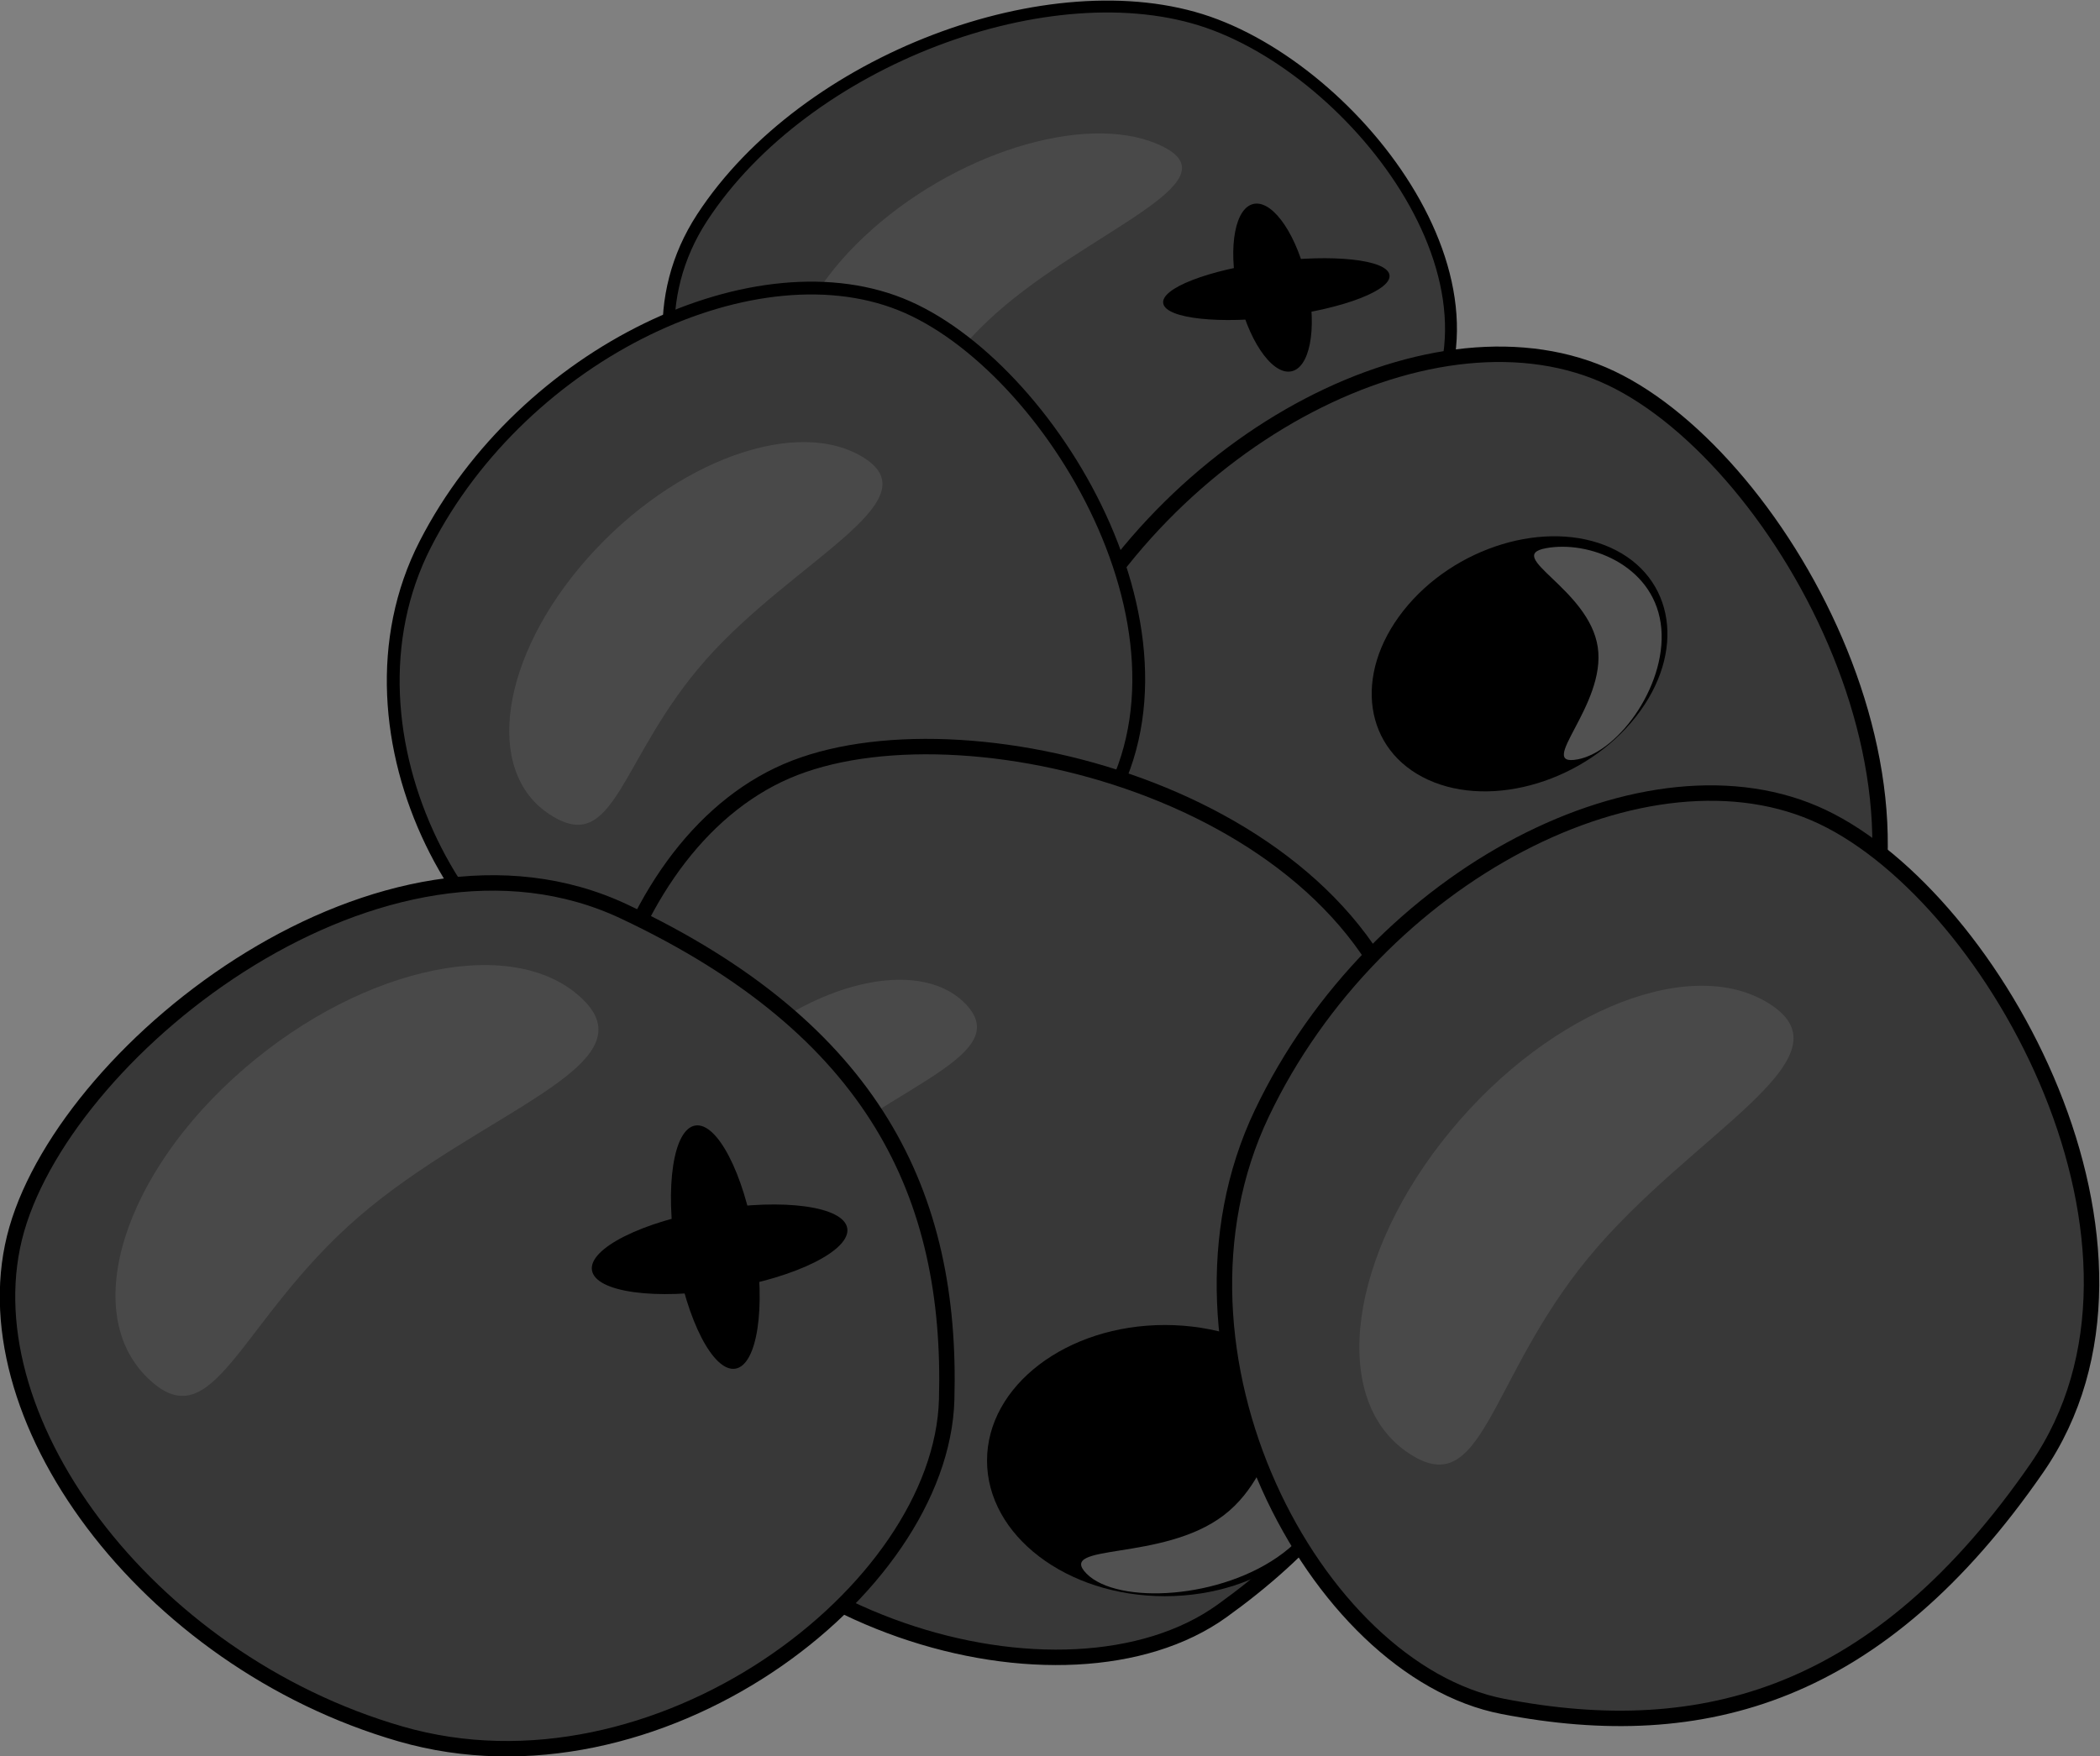 <?xml version="1.0" encoding="UTF-8" standalone="no"?>
<svg
   xmlns:dc="http://purl.org/dc/elements/1.1/"
   xmlns:cc="http://creativecommons.org/ns#"
   xmlns:rdf="http://www.w3.org/1999/02/22-rdf-syntax-ns#"
   xmlns:svg="http://www.w3.org/2000/svg"
   xmlns="http://www.w3.org/2000/svg"
   xmlns:sodipodi="http://sodipodi.sourceforge.net/DTD/sodipodi-0.dtd"
   xmlns:inkscape="http://www.inkscape.org/namespaces/inkscape"
   width="62.986mm"
   height="52.693mm"
   viewBox="0 0 62.986 52.693"
   version="1.1"
   id="svg14498"
   inkscape:version="1.0.2 (e86c870879, 2021-01-15)"
   sodipodi:docname="olives.svg">
  <rect x="0" y="0" width="62.986" height="52.693" fill="#808080" stroke="none"/>
  <defs
     id="defs14492" />
  <sodipodi:namedview
     id="base"
     pagecolor="#ffffff"
     bordercolor="#666666"
     borderopacity="1.0"
     inkscape:pageopacity="0.0"
     inkscape:pageshadow="2"
     inkscape:zoom="0.38402778"
     inkscape:cx="-79.887234"
     inkscape:cy="-366.39069"
     inkscape:document-units="mm"
     inkscape:current-layer="layer1"
     inkscape:document-rotation="0"
     showgrid="false"
     inkscape:window-width="1271"
     inkscape:window-height="2118"
     inkscape:window-x="4481"
     inkscape:window-y="34"
     inkscape:window-maximized="1" />
  <g
     inkscape:label="Layer 1"
     inkscape:groupmode="layer"
     id="layer1"
     transform="translate(-126.97,-245.108)">
    <g
       id="g6843"
       transform="matrix(0.973,0,0,0.973,97.774,310.852)">
      <path
         id="path6812"
         style="opacity:1;vector-effect:none;fill:#383838;fill-opacity:1;fill-rule:evenodd;stroke:#000000;stroke-width:0.367;stroke-linecap:butt;stroke-linejoin:miter;stroke-miterlimit:4;stroke-dasharray:none;stroke-dashoffset:0;stroke-opacity:1"
         d="m 73.215,-53.663 c -4.369,4.616 -9.258,5.634 -14.856,4.843 -5.247,-0.741 -9.884,-7.172 -6.708,-12.041 3.176,-4.869 10.775,-7.697 15.601,-6.021 4.826,1.676 10.163,8.782 5.963,13.219 z"
         sodipodi:nodetypes="sssss" />
      <path
         id="path6790"
         style="opacity:1;vector-effect:none;fill:#383838;fill-opacity:1;fill-rule:evenodd;stroke:#000000;stroke-width:0.476;stroke-linecap:butt;stroke-linejoin:miter;stroke-miterlimit:4;stroke-dasharray:none;stroke-dashoffset:0;stroke-opacity:1"
         d="m 86.278,-35.836 c -4.841,7.009 -10.258,8.554 -16.462,7.353 -5.814,-1.126 -10.952,-10.89 -7.433,-18.283 3.519,-7.393 11.94,-11.688 17.287,-9.142 5.347,2.545 11.261,13.335 6.608,20.072 z"
         sodipodi:nodetypes="sssss" />
      <path
         id="path6814"
         style="opacity:1;vector-effect:none;fill:#ffffff;fill-opacity:0.086;fill-rule:evenodd;stroke:none;stroke-width:0.527;stroke-linecap:butt;stroke-linejoin:miter;stroke-miterlimit:4;stroke-dasharray:none;stroke-dashoffset:0;stroke-opacity:1"
         d="m 65.879,-63.036 c 2.143,1.097 -2.327,2.609 -5.145,5.106 -2.818,2.497 -2.918,5.033 -5.061,3.936 -2.143,-1.097 -1.596,-4.01 1.223,-6.507 2.818,-2.497 6.84,-3.632 8.983,-2.535 z"
         sodipodi:nodetypes="sssss" />
      <path
         id="path6808"
         style="opacity:1;vector-effect:none;fill:#383838;fill-opacity:1;fill-rule:evenodd;stroke:#000000;stroke-width:0.395;stroke-linecap:butt;stroke-linejoin:miter;stroke-miterlimit:4;stroke-dasharray:none;stroke-dashoffset:0;stroke-opacity:1"
         d="m 63.661,-42.056 c -4.162,5.602 -8.82,6.837 -14.153,5.877 -4.999,-0.9 -9.416,-8.703 -6.39,-14.612 3.026,-5.909 10.265,-9.341 14.863,-7.307 4.597,2.034 9.682,10.658 5.681,16.042 z"
         sodipodi:nodetypes="sssss" />
      <path
         id="path6770"
         style="opacity:1;vector-effect:none;fill:#383838;fill-opacity:1;fill-rule:evenodd;stroke:#000000;stroke-width:0.476;stroke-linecap:butt;stroke-linejoin:miter;stroke-miterlimit:4;stroke-dasharray:none;stroke-dashoffset:0;stroke-opacity:1"
         d="m 73.632,-34.913 c 1.771,8.332 -0.826,13.332 -5.959,17.017 -4.811,3.454 -15.437,0.484 -18.395,-7.151 -2.958,-7.635 -0.298,-16.706 5.225,-18.845 5.522,-2.139 17.427,0.971 19.129,8.98 z"
         sodipodi:nodetypes="sssss" />
      <ellipse
         style="opacity:1;vector-effect:none;fill:#000000;fill-opacity:1;fill-rule:evenodd;stroke:none;stroke-width:0.67;stroke-linecap:butt;stroke-linejoin:miter;stroke-miterlimit:4;stroke-dasharray:none;stroke-dashoffset:0;stroke-opacity:1"
         id="path6773"
         cx="65.914"
         cy="-22.533"
         rx="5.482"
         ry="4.181" />
      <path
         id="path6810"
         style="opacity:1;vector-effect:none;fill:#ffffff;fill-opacity:0.086;fill-rule:evenodd;stroke:none;stroke-width:0.567;stroke-linecap:butt;stroke-linejoin:miter;stroke-miterlimit:4;stroke-dasharray:none;stroke-dashoffset:0;stroke-opacity:1"
         d="m 56.672,-53.43 c 2.042,1.331 -2.217,3.167 -4.901,6.197 -2.685,3.03 -2.78,6.107 -4.821,4.776 -2.042,-1.331 -1.52,-4.867 1.165,-7.897 2.685,-3.03 6.517,-4.407 8.558,-3.076 z"
         sodipodi:nodetypes="sssss" />
      <path
         id="path6777"
         style="opacity:1;vector-effect:none;fill:#ffffff;fill-opacity:0.086;fill-rule:evenodd;stroke:none;stroke-width:0.476;stroke-linecap:butt;stroke-linejoin:miter;stroke-miterlimit:4;stroke-dasharray:none;stroke-dashoffset:0;stroke-opacity:1"
         d="m 59.842,-36.534 c 1.31,1.507 -2.275,2.462 -4.882,4.728 -2.607,2.266 -3.248,4.986 -4.558,3.479 -1.31,-1.507 -0.259,-4.565 2.348,-6.832 2.607,-2.266 5.782,-2.882 7.092,-1.376 z"
         sodipodi:nodetypes="sssss" />
      <path
         id="path6780"
         style="opacity:1;vector-effect:none;fill:#ffffff;fill-opacity:0.32;fill-rule:evenodd;stroke:none;stroke-width:0.324;stroke-linecap:butt;stroke-linejoin:miter;stroke-miterlimit:4;stroke-dasharray:none;stroke-dashoffset:0;stroke-opacity:1"
         d="m 63.501,-19.046 c -0.95,-0.961 2.338,-0.357 4.229,-1.802 1.891,-1.445 1.669,-4.391 2.619,-3.431 0.95,0.961 1.109,3.146 -0.782,4.591 -1.891,1.445 -5.116,1.602 -6.066,0.642 z"
         sodipodi:nodetypes="sssss" />
      <path
         id="path6782"
         style="opacity:1;vector-effect:none;fill:#383838;fill-opacity:1;fill-rule:evenodd;stroke:#000000;stroke-width:0.476;stroke-linecap:butt;stroke-linejoin:miter;stroke-miterlimit:4;stroke-dasharray:none;stroke-dashoffset:0;stroke-opacity:1"
         d="m 92.796,-22.307 c -4.841,7.009 -10.258,8.554 -16.462,7.353 -5.814,-1.126 -10.952,-10.89 -7.433,-18.283 3.519,-7.393 11.94,-11.688 17.287,-9.142 5.347,2.545 11.261,13.335 6.608,20.072 z"
         sodipodi:nodetypes="sssss" />
      <path
         id="path6786"
         style="opacity:1;vector-effect:none;fill:#ffffff;fill-opacity:0.086;fill-rule:evenodd;stroke:none;stroke-width:0.684;stroke-linecap:butt;stroke-linejoin:miter;stroke-miterlimit:4;stroke-dasharray:none;stroke-dashoffset:0;stroke-opacity:1"
         d="m 84.668,-36.539 c 2.375,1.665 -2.578,3.962 -5.701,7.753 -3.123,3.791 -3.233,7.642 -5.608,5.976 -2.375,-1.665 -1.768,-6.089 1.355,-9.88 3.123,-3.791 7.58,-5.515 9.954,-3.849 z"
         sodipodi:nodetypes="sssss" />
      <ellipse
         style="opacity:1;vector-effect:none;fill:#000000;fill-opacity:1;fill-rule:evenodd;stroke:none;stroke-width:0.593;stroke-linecap:butt;stroke-linejoin:miter;stroke-miterlimit:4;stroke-dasharray:none;stroke-dashoffset:0;stroke-opacity:1"
         id="ellipse6792"
         cx="76.898"
         cy="32.225"
         rx="4.552"
         ry="3.941"
         transform="matrix(0.618,-0.786,0.91,0.414,0,0)" />
      <path
         id="path6794"
         style="opacity:1;vector-effect:none;fill:#ffffff;fill-opacity:0.32;fill-rule:evenodd;stroke:none;stroke-width:0.282;stroke-linecap:butt;stroke-linejoin:miter;stroke-miterlimit:4;stroke-dasharray:none;stroke-dashoffset:0;stroke-opacity:1"
         d="m 78.633,-44.154 c -1.312,0.245 0.894,-1.665 0.625,-3.463 -0.269,-1.798 -2.912,-2.803 -1.599,-3.048 1.312,-0.245 3.269,0.504 3.538,2.303 0.269,1.798 -1.251,3.964 -2.564,4.209 z"
         sodipodi:nodetypes="sssss" />
      <path
         id="path6796"
         style="opacity:1;vector-effect:none;fill:#383838;fill-opacity:1;fill-rule:evenodd;stroke:#000000;stroke-width:0.476;stroke-linecap:butt;stroke-linejoin:miter;stroke-miterlimit:4;stroke-dasharray:none;stroke-dashoffset:0;stroke-opacity:1"
         d="m 49.253,-39.459 c 7.704,3.636 10.11,8.729 9.935,15.045 -0.164,5.92 -8.962,12.579 -16.829,10.31 -7.867,-2.269 -13.476,-9.878 -11.835,-15.568 1.641,-5.69 11.324,-13.282 18.729,-9.787 z"
         sodipodi:nodetypes="sssss" />
      <path
         id="path6798"
         style="opacity:1;vector-effect:none;fill:#ffffff;fill-opacity:0.086;fill-rule:evenodd;stroke:none;stroke-width:0.684;stroke-linecap:butt;stroke-linejoin:miter;stroke-miterlimit:4;stroke-dasharray:none;stroke-dashoffset:0;stroke-opacity:1"
         d="m 47.991,-36.736 c 2.06,2.041 -3.208,3.472 -6.925,6.683 -3.717,3.212 -4.474,6.988 -6.534,4.947 -2.06,-2.041 -0.718,-6.3 2.999,-9.511 3.717,-3.212 8.4,-4.16 10.46,-2.119 z"
         sodipodi:nodetypes="sssss" />
      <g
         id="g6806"
         transform="rotate(-99.37,56.603,-33.518)">
        <ellipse
           style="opacity:1;vector-effect:none;fill:#000000;fill-opacity:1;fill-rule:evenodd;stroke:none;stroke-width:0.303;stroke-linecap:butt;stroke-linejoin:miter;stroke-miterlimit:4;stroke-dasharray:none;stroke-dashoffset:0;stroke-opacity:1"
           id="ellipse6800"
           cx="53"
           cy="-38.721"
           rx="3.799"
           ry="1.236" />
        <ellipse
           style="opacity:1;vector-effect:none;fill:#000000;fill-opacity:1;fill-rule:evenodd;stroke:none;stroke-width:0.311;stroke-linecap:butt;stroke-linejoin:miter;stroke-miterlimit:4;stroke-dasharray:none;stroke-dashoffset:0;stroke-opacity:1"
           id="ellipse6802"
           cx="-38.601"
           cy="-52.912"
           rx="3.988"
           ry="1.236"
           transform="rotate(90)" />
      </g>
      <g
         id="g6820"
         transform="matrix(-0.144,-0.681,0.874,-0.112,110.707,-26.944)">
        <ellipse
           style="opacity:1;vector-effect:none;fill:#000000;fill-opacity:1;fill-rule:evenodd;stroke:none;stroke-width:0.303;stroke-linecap:butt;stroke-linejoin:miter;stroke-miterlimit:4;stroke-dasharray:none;stroke-dashoffset:0;stroke-opacity:1"
           id="ellipse6816"
           cx="53"
           cy="-38.721"
           rx="3.799"
           ry="1.236" />
        <ellipse
           style="opacity:1;vector-effect:none;fill:#000000;fill-opacity:1;fill-rule:evenodd;stroke:none;stroke-width:0.311;stroke-linecap:butt;stroke-linejoin:miter;stroke-miterlimit:4;stroke-dasharray:none;stroke-dashoffset:0;stroke-opacity:1"
           id="ellipse6818"
           cx="-38.601"
           cy="-52.912"
           rx="3.988"
           ry="1.236"
           transform="rotate(90)" />
      </g>
    </g>
  </g>
</svg>
